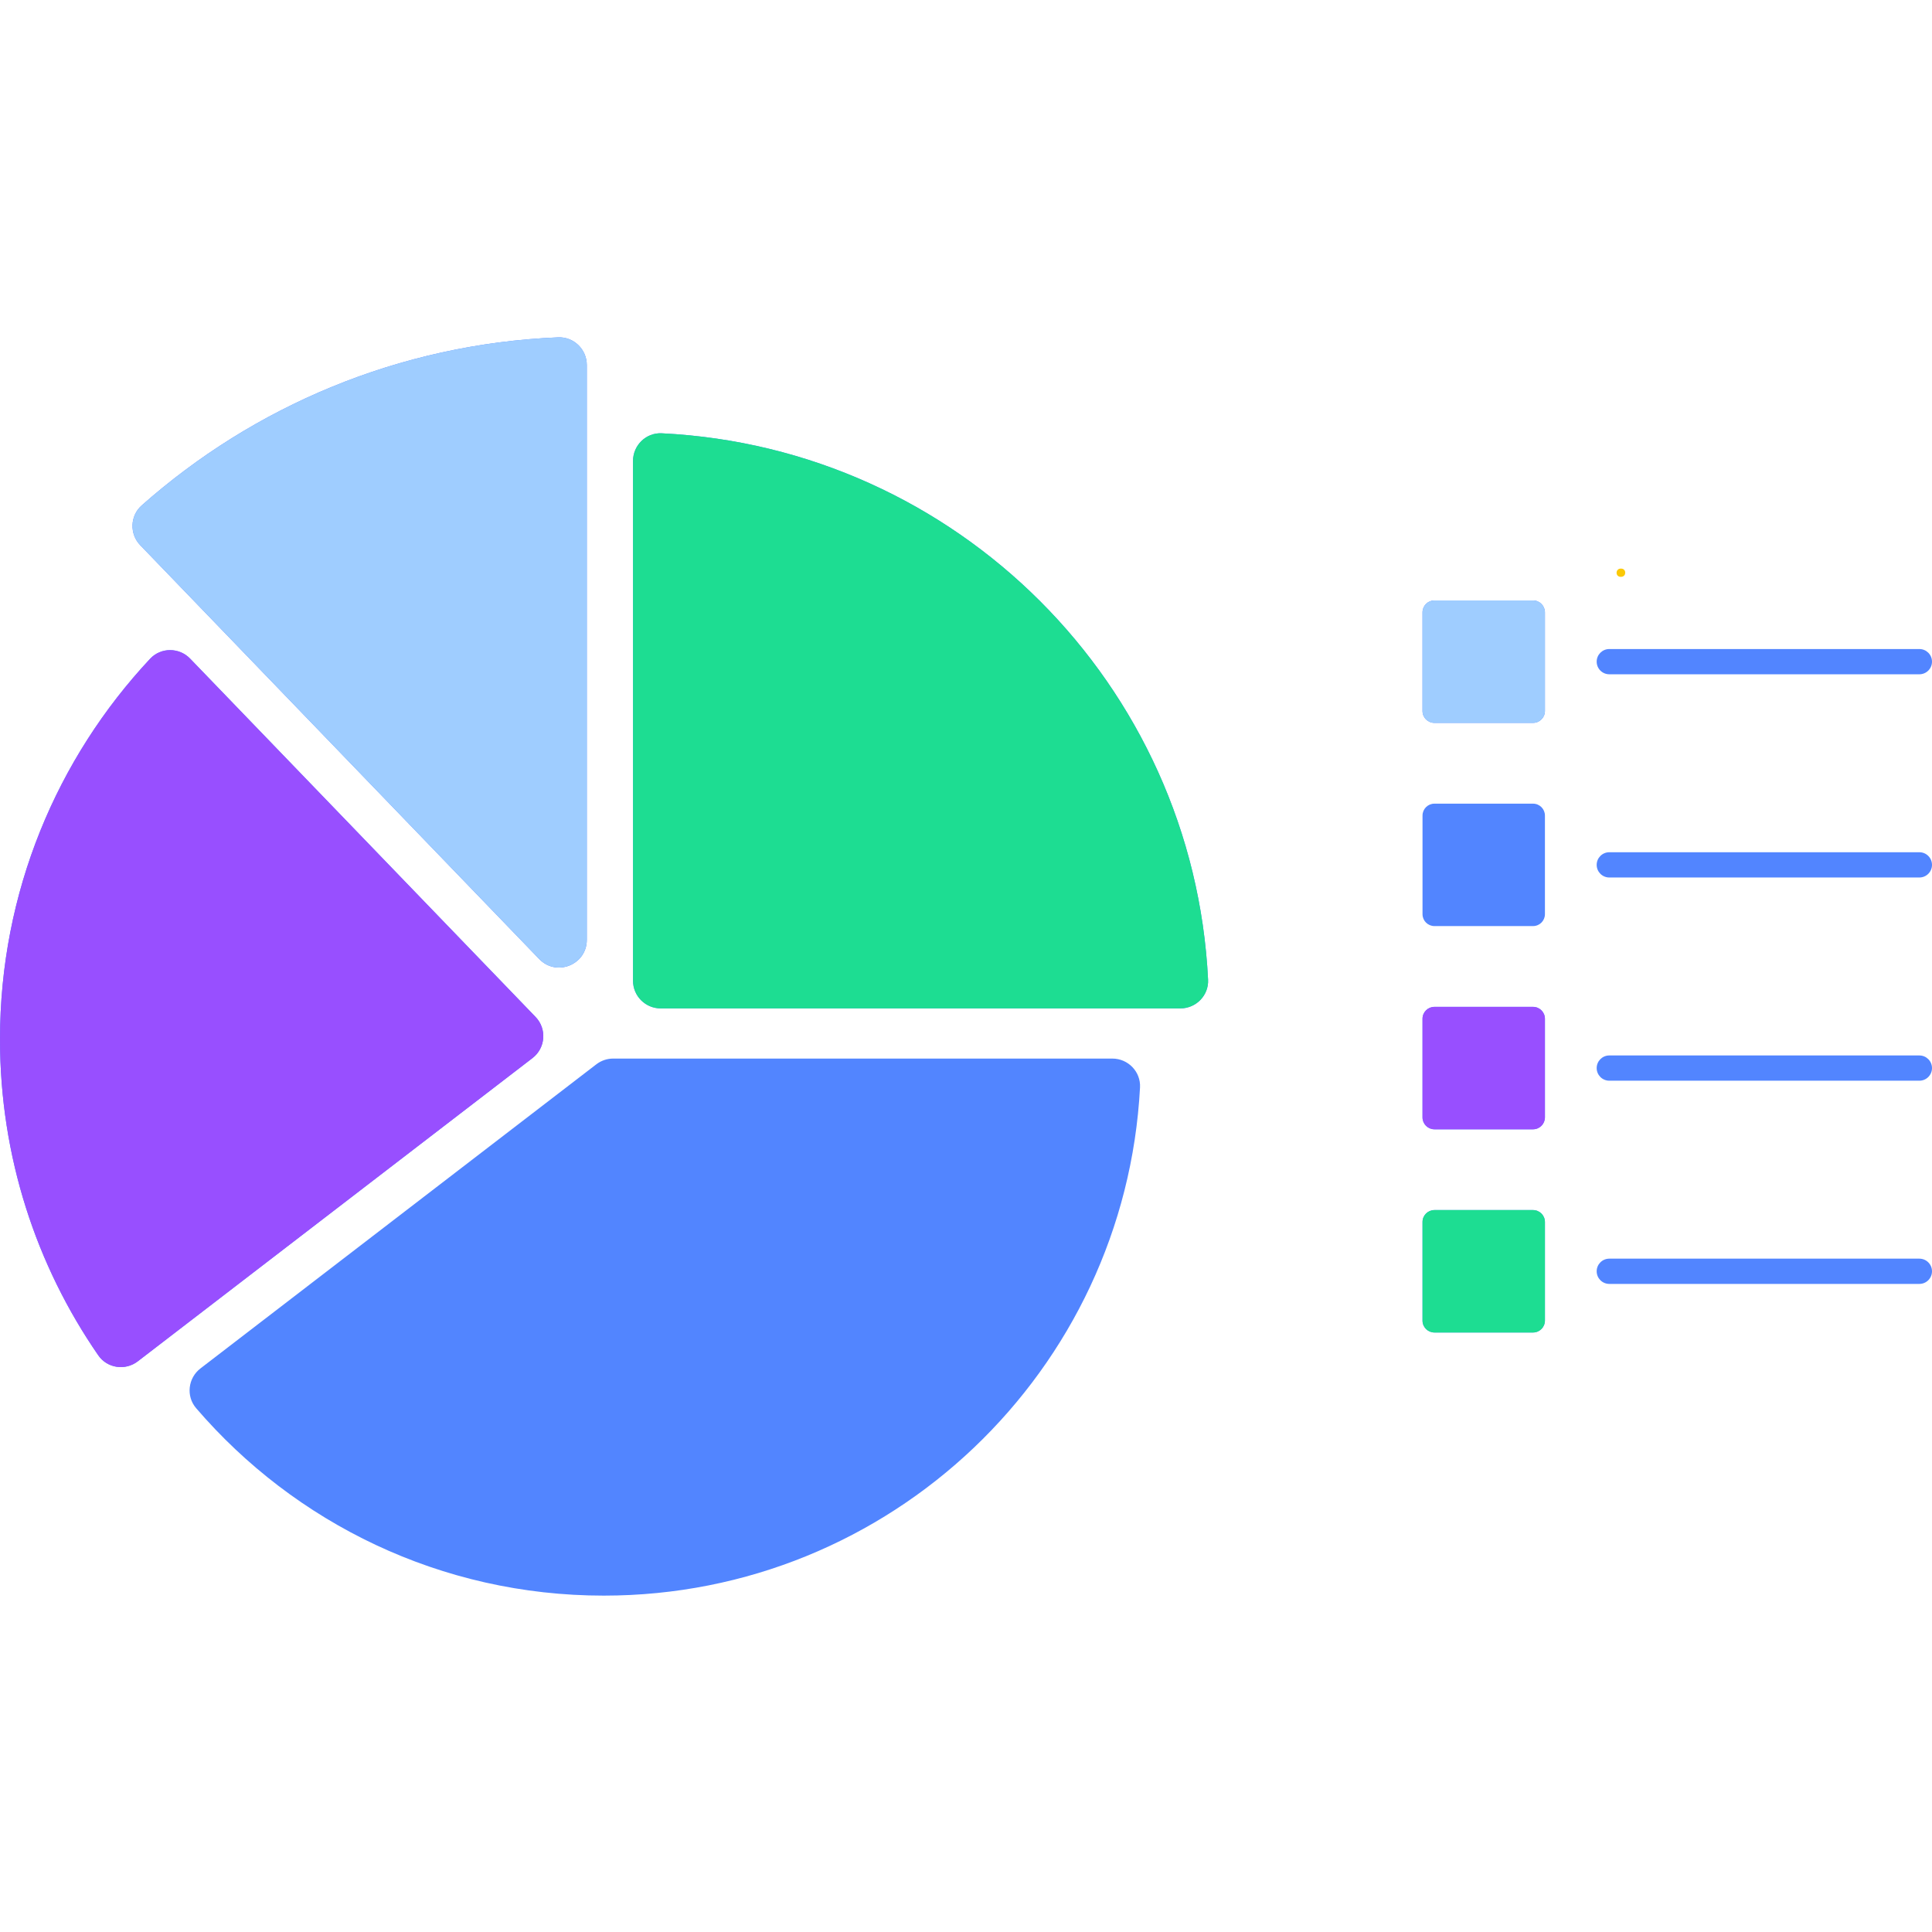 <svg xmlns="http://www.w3.org/2000/svg" xmlns:xlink="http://www.w3.org/1999/xlink" width="1080" zoomAndPan="magnify" viewBox="0 0 810 810" height="1080" preserveAspectRatio="xMidYMid meet" version="1.0"><defs><g/></defs><path fill="#5285ff" d="M 58.812 228.598 C 54.254 223.871 54.484 216.266 59.398 211.914 C 106.293 170.383 167.129 144.246 233.988 141.434 C 240.559 141.156 246.02 146.469 246.02 153.043 L 246.02 394.035 C 246.02 404.469 233.316 409.598 226.074 402.086 Z M 642.734 251.742 L 601.379 251.742 C 598.629 251.742 596.398 253.973 596.398 256.723 L 596.398 298.082 C 596.398 300.836 598.629 303.066 601.379 303.066 L 642.734 303.066 C 645.488 303.066 647.719 300.836 647.719 298.082 L 647.719 256.723 C 647.719 253.973 645.488 251.742 642.734 251.742 Z M 224.535 426.352 L 79.707 276.133 C 75.125 271.387 67.461 271.355 62.953 276.172 C 23.898 317.918 0 374.023 0 435.695 C 0 484.926 15.223 530.602 41.223 568.254 C 44.965 573.668 52.539 574.754 57.758 570.746 L 223.254 443.602 C 228.738 439.387 229.34 431.336 224.535 426.352 Z M 642.734 422.133 L 601.379 422.133 C 598.629 422.133 596.398 424.363 596.398 427.117 L 596.398 468.477 C 596.398 471.227 598.629 473.461 601.379 473.461 L 642.734 473.461 C 645.488 473.461 647.719 471.227 647.719 468.477 L 647.719 427.117 C 647.719 424.363 645.488 422.133 642.734 422.133 Z M 277.438 181.66 C 270.867 181.336 265.398 186.676 265.398 193.254 L 265.398 411.176 C 265.398 417.582 270.59 422.773 276.996 422.773 L 494.898 422.773 C 501.477 422.773 506.816 417.305 506.492 410.734 C 500.418 286.973 401.188 187.734 277.438 181.66 Z M 642.734 507.328 L 601.379 507.328 C 598.629 507.328 596.398 509.559 596.398 512.312 L 596.398 553.672 C 596.398 556.426 598.629 558.656 601.379 558.656 L 642.734 558.656 C 645.488 558.656 647.719 556.426 647.719 553.672 L 647.719 512.312 C 647.719 509.559 645.488 507.328 642.734 507.328 Z M 466.359 443.812 L 257.082 443.812 C 254.527 443.812 252.043 444.656 250.016 446.215 L 84.047 573.719 C 78.812 577.742 77.922 585.367 82.223 590.375 C 123.52 638.488 184.785 668.973 253.141 668.973 C 373.438 668.973 471.672 574.629 477.961 455.918 C 478.312 449.324 472.965 443.812 466.359 443.812 Z M 674.707 282.695 L 804.707 282.695 C 807.629 282.695 810 280.328 810 277.402 C 810 274.48 807.629 272.109 804.707 272.109 L 674.707 272.109 C 671.785 272.109 669.414 274.48 669.414 277.402 C 669.414 280.328 671.785 282.695 674.707 282.695 Z M 642.734 336.938 L 601.379 336.938 C 598.629 336.938 596.398 339.168 596.398 341.918 L 596.398 383.281 C 596.398 386.031 598.629 388.262 601.379 388.262 L 642.734 388.262 C 645.488 388.262 647.719 386.031 647.719 383.281 L 647.719 341.918 C 647.719 339.168 645.488 336.938 642.734 336.938 Z M 804.707 357.305 L 674.707 357.305 C 671.785 357.305 669.414 359.676 669.414 362.602 C 669.414 365.523 671.785 367.895 674.707 367.895 L 804.707 367.895 C 807.629 367.895 810 365.523 810 362.602 C 810 359.676 807.629 357.305 804.707 357.305 Z M 804.707 442.504 L 674.707 442.504 C 671.785 442.504 669.414 444.875 669.414 447.797 C 669.414 450.719 671.785 453.09 674.707 453.09 L 804.707 453.09 C 807.629 453.09 810 450.719 810 447.797 C 810 444.875 807.629 442.504 804.707 442.504 Z M 804.707 527.699 L 674.707 527.699 C 671.785 527.699 669.414 530.07 669.414 532.992 C 669.414 535.914 671.785 538.285 674.707 538.285 L 804.707 538.285 C 807.629 538.285 810 535.914 810 532.992 C 810 530.07 807.629 527.699 804.707 527.699 Z M 804.707 527.699 " fill-opacity="1" fillRule="nonzero"/><path fill="#9fcdff" d="M 246.02 153.043 L 246.02 394.035 C 246.02 404.469 233.316 409.598 226.074 402.086 L 58.812 228.598 C 54.254 223.871 54.484 216.266 59.398 211.914 C 106.293 170.383 167.129 144.246 233.988 141.434 C 240.559 141.156 246.02 146.469 246.02 153.043 Z M 642.734 251.742 L 601.379 251.742 C 598.629 251.742 596.398 253.973 596.398 256.723 L 596.398 298.082 C 596.398 300.836 598.629 303.066 601.379 303.066 L 642.734 303.066 C 645.488 303.066 647.719 300.836 647.719 298.082 L 647.719 256.723 C 647.719 253.973 645.488 251.742 642.734 251.742 Z M 642.734 251.742 " fill-opacity="1" fillRule="nonzero"/><path fill="#984fff" d="M 224.535 426.352 C 229.34 431.336 228.738 439.387 223.254 443.602 L 57.758 570.746 C 52.539 574.754 44.965 573.668 41.223 568.254 C 15.223 530.602 0 484.926 0 435.695 C 0 374.023 23.898 317.918 62.953 276.172 C 67.461 271.355 75.125 271.387 79.707 276.133 Z M 642.734 422.133 L 601.379 422.133 C 598.629 422.133 596.398 424.363 596.398 427.117 L 596.398 468.477 C 596.398 471.227 598.629 473.461 601.379 473.461 L 642.734 473.461 C 645.488 473.461 647.719 471.227 647.719 468.477 L 647.719 427.117 C 647.719 424.363 645.488 422.133 642.734 422.133 Z M 642.734 422.133 " fill-opacity="1" fillRule="nonzero"/><path fill="#1ddd92" d="M 506.492 410.734 C 506.816 417.305 501.477 422.773 494.898 422.773 L 276.996 422.773 C 270.59 422.773 265.398 417.582 265.398 411.176 L 265.398 193.254 C 265.398 186.676 270.867 181.336 277.438 181.66 C 401.188 187.734 500.418 286.973 506.492 410.734 Z M 642.734 507.328 L 601.379 507.328 C 598.629 507.328 596.398 509.559 596.398 512.312 L 596.398 553.672 C 596.398 556.426 598.629 558.656 601.379 558.656 L 642.734 558.656 C 645.488 558.656 647.719 556.426 647.719 553.672 L 647.719 512.312 C 647.719 509.559 645.488 507.328 642.734 507.328 Z M 642.734 507.328 " fill-opacity="1" fillRule="nonzero"/><g fill="#fbc906" fill-opacity="1"><g transform="translate(675.625, 241.698)"><g><path d="M 3.938 0.141 C 3.383 0.141 2.945 -0.016 2.625 -0.328 C 2.301 -0.641 2.141 -1.051 2.141 -1.562 C 2.141 -2.07 2.301 -2.488 2.625 -2.812 C 2.945 -3.145 3.383 -3.312 3.938 -3.312 C 4.508 -3.312 4.953 -3.156 5.266 -2.844 C 5.586 -2.531 5.75 -2.113 5.75 -1.594 C 5.75 -1.082 5.586 -0.664 5.266 -0.344 C 4.941 -0.02 4.5 0.141 3.938 0.141 Z M 3.938 0.141 "/></g></g></g></svg>